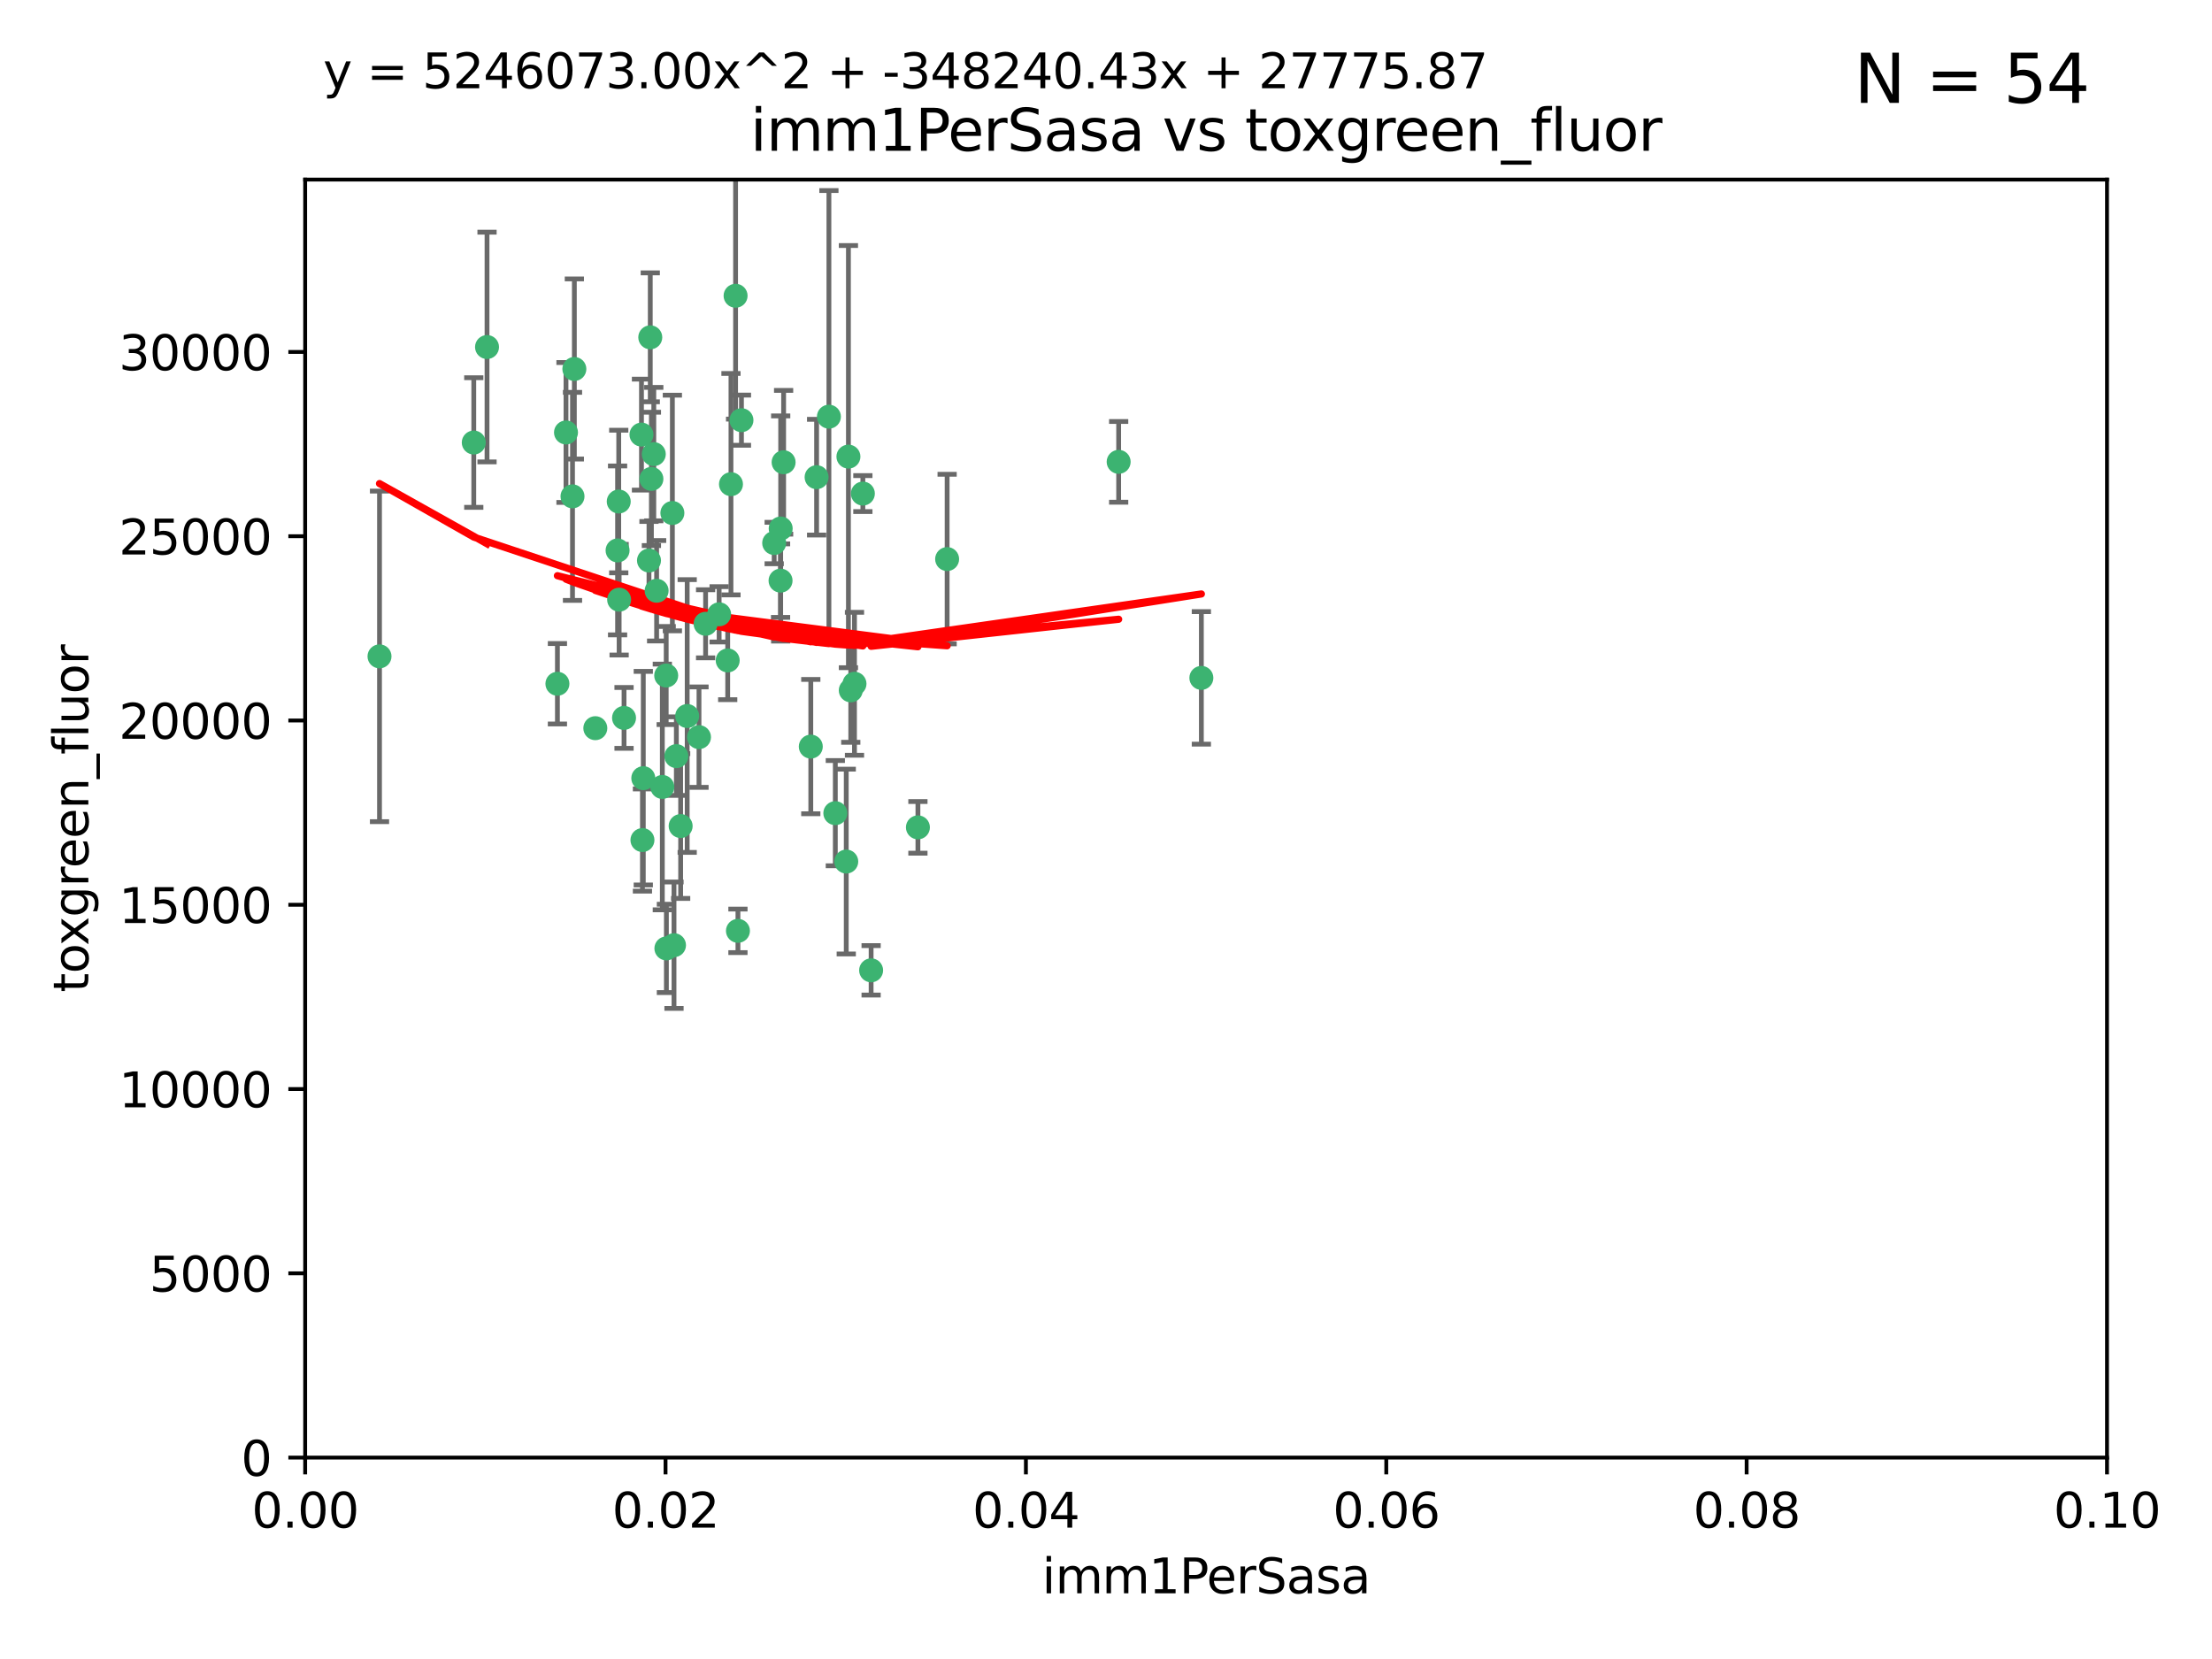 <?xml version="1.0" encoding="utf-8" standalone="no"?>
<!DOCTYPE svg PUBLIC "-//W3C//DTD SVG 1.1//EN"
  "http://www.w3.org/Graphics/SVG/1.1/DTD/svg11.dtd">
<svg xmlns:xlink="http://www.w3.org/1999/xlink" width="460.8pt" height="345.6pt" viewBox="0 0 460.8 345.6" xmlns="http://www.w3.org/2000/svg" version="1.1">
 <defs>
  <style type="text/css">*{stroke-linejoin: round; stroke-linecap: butt}</style>
 </defs>
 <g id="figure_1">
  <g id="patch_1">
   <path d="M 0 345.6 
L 460.8 345.6 
L 460.8 0 
L 0 0 
z
" style="fill: #ffffff"/>
  </g>
  <g id="axes_1">
   <g id="patch_2">
    <path d="M 63.571 303.64 
L 438.93 303.64 
L 438.93 37.411 
L 63.571 37.411 
z
" style="fill: #ffffff"/>
   </g>
   <g id="PathCollection_1">
    <defs>
     <path id="m2660de8ac9" d="M 0 1.118 
C 0.297 1.118 0.581 1 0.791 0.791 
C 1 0.581 1.118 0.297 1.118 0 
C 1.118 -0.297 1 -0.581 0.791 -0.791 
C 0.581 -1 0.297 -1.118 0 -1.118 
C -0.297 -1.118 -0.581 -1 -0.791 -0.791 
C -1 -0.581 -1.118 -0.297 -1.118 0 
C -1.118 0.297 -1 0.581 -0.791 0.791 
C -0.581 1 -0.297 1.118 0 1.118 
z
" style="stroke: #3cb371"/>
    </defs>
    <g clip-path="url(#p941d41affc)">
     <use xlink:href="#m2660de8ac9" x="101.457" y="72.294" style="fill: #3cb371; stroke: #3cb371"/>
     <use xlink:href="#m2660de8ac9" x="79.059" y="136.733" style="fill: #3cb371; stroke: #3cb371"/>
     <use xlink:href="#m2660de8ac9" x="98.695" y="92.187" style="fill: #3cb371; stroke: #3cb371"/>
     <use xlink:href="#m2660de8ac9" x="161.277" y="113.121" style="fill: #3cb371; stroke: #3cb371"/>
     <use xlink:href="#m2660de8ac9" x="135.699" y="99.763" style="fill: #3cb371; stroke: #3cb371"/>
     <use xlink:href="#m2660de8ac9" x="135.464" y="70.271" style="fill: #3cb371; stroke: #3cb371"/>
     <use xlink:href="#m2660de8ac9" x="168.903" y="155.531" style="fill: #3cb371; stroke: #3cb371"/>
     <use xlink:href="#m2660de8ac9" x="136.786" y="123.063" style="fill: #3cb371; stroke: #3cb371"/>
     <use xlink:href="#m2660de8ac9" x="124.016" y="151.693" style="fill: #3cb371; stroke: #3cb371"/>
     <use xlink:href="#m2660de8ac9" x="137.975" y="163.936" style="fill: #3cb371; stroke: #3cb371"/>
     <use xlink:href="#m2660de8ac9" x="128.894" y="104.476" style="fill: #3cb371; stroke: #3cb371"/>
     <use xlink:href="#m2660de8ac9" x="128.653" y="114.664" style="fill: #3cb371; stroke: #3cb371"/>
     <use xlink:href="#m2660de8ac9" x="177.231" y="143.815" style="fill: #3cb371; stroke: #3cb371"/>
     <use xlink:href="#m2660de8ac9" x="135.196" y="116.762" style="fill: #3cb371; stroke: #3cb371"/>
     <use xlink:href="#m2660de8ac9" x="119.649" y="76.865" style="fill: #3cb371; stroke: #3cb371"/>
     <use xlink:href="#m2660de8ac9" x="117.908" y="90.091" style="fill: #3cb371; stroke: #3cb371"/>
     <use xlink:href="#m2660de8ac9" x="153.236" y="61.614" style="fill: #3cb371; stroke: #3cb371"/>
     <use xlink:href="#m2660de8ac9" x="145.613" y="153.559" style="fill: #3cb371; stroke: #3cb371"/>
     <use xlink:href="#m2660de8ac9" x="179.751" y="102.821" style="fill: #3cb371; stroke: #3cb371"/>
     <use xlink:href="#m2660de8ac9" x="136.196" y="94.6" style="fill: #3cb371; stroke: #3cb371"/>
     <use xlink:href="#m2660de8ac9" x="143.155" y="149.16" style="fill: #3cb371; stroke: #3cb371"/>
     <use xlink:href="#m2660de8ac9" x="149.81" y="127.973" style="fill: #3cb371; stroke: #3cb371"/>
     <use xlink:href="#m2660de8ac9" x="140.407" y="196.901" style="fill: #3cb371; stroke: #3cb371"/>
     <use xlink:href="#m2660de8ac9" x="151.594" y="137.58" style="fill: #3cb371; stroke: #3cb371"/>
     <use xlink:href="#m2660de8ac9" x="178.006" y="142.442" style="fill: #3cb371; stroke: #3cb371"/>
     <use xlink:href="#m2660de8ac9" x="133.632" y="90.534" style="fill: #3cb371; stroke: #3cb371"/>
     <use xlink:href="#m2660de8ac9" x="170.113" y="99.407" style="fill: #3cb371; stroke: #3cb371"/>
     <use xlink:href="#m2660de8ac9" x="129.998" y="149.553" style="fill: #3cb371; stroke: #3cb371"/>
     <use xlink:href="#m2660de8ac9" x="128.977" y="124.926" style="fill: #3cb371; stroke: #3cb371"/>
     <use xlink:href="#m2660de8ac9" x="152.275" y="100.862" style="fill: #3cb371; stroke: #3cb371"/>
     <use xlink:href="#m2660de8ac9" x="140.068" y="106.867" style="fill: #3cb371; stroke: #3cb371"/>
     <use xlink:href="#m2660de8ac9" x="162.631" y="110.098" style="fill: #3cb371; stroke: #3cb371"/>
     <use xlink:href="#m2660de8ac9" x="116.121" y="142.44" style="fill: #3cb371; stroke: #3cb371"/>
     <use xlink:href="#m2660de8ac9" x="172.678" y="86.8" style="fill: #3cb371; stroke: #3cb371"/>
     <use xlink:href="#m2660de8ac9" x="163.241" y="96.298" style="fill: #3cb371; stroke: #3cb371"/>
     <use xlink:href="#m2660de8ac9" x="119.263" y="103.401" style="fill: #3cb371; stroke: #3cb371"/>
     <use xlink:href="#m2660de8ac9" x="176.743" y="95.121" style="fill: #3cb371; stroke: #3cb371"/>
     <use xlink:href="#m2660de8ac9" x="233.037" y="96.211" style="fill: #3cb371; stroke: #3cb371"/>
     <use xlink:href="#m2660de8ac9" x="181.47" y="202.138" style="fill: #3cb371; stroke: #3cb371"/>
     <use xlink:href="#m2660de8ac9" x="250.266" y="141.216" style="fill: #3cb371; stroke: #3cb371"/>
     <use xlink:href="#m2660de8ac9" x="176.29" y="179.478" style="fill: #3cb371; stroke: #3cb371"/>
     <use xlink:href="#m2660de8ac9" x="174.014" y="169.397" style="fill: #3cb371; stroke: #3cb371"/>
     <use xlink:href="#m2660de8ac9" x="154.458" y="87.531" style="fill: #3cb371; stroke: #3cb371"/>
     <use xlink:href="#m2660de8ac9" x="140.899" y="157.513" style="fill: #3cb371; stroke: #3cb371"/>
     <use xlink:href="#m2660de8ac9" x="153.727" y="193.912" style="fill: #3cb371; stroke: #3cb371"/>
     <use xlink:href="#m2660de8ac9" x="197.304" y="116.464" style="fill: #3cb371; stroke: #3cb371"/>
     <use xlink:href="#m2660de8ac9" x="133.833" y="174.998" style="fill: #3cb371; stroke: #3cb371"/>
     <use xlink:href="#m2660de8ac9" x="141.792" y="172.082" style="fill: #3cb371; stroke: #3cb371"/>
     <use xlink:href="#m2660de8ac9" x="191.219" y="172.356" style="fill: #3cb371; stroke: #3cb371"/>
     <use xlink:href="#m2660de8ac9" x="146.989" y="129.947" style="fill: #3cb371; stroke: #3cb371"/>
     <use xlink:href="#m2660de8ac9" x="134.01" y="162.105" style="fill: #3cb371; stroke: #3cb371"/>
     <use xlink:href="#m2660de8ac9" x="138.782" y="140.722" style="fill: #3cb371; stroke: #3cb371"/>
     <use xlink:href="#m2660de8ac9" x="138.822" y="197.571" style="fill: #3cb371; stroke: #3cb371"/>
     <use xlink:href="#m2660de8ac9" x="162.604" y="120.958" style="fill: #3cb371; stroke: #3cb371"/>
    </g>
   </g>
   <g id="matplotlib.axis_1">
    <g id="xtick_1">
     <g id="line2d_1">
      <defs>
       <path id="m801d6d7b4f" d="M 0 0 
L 0 3.5 
" style="stroke: #000000; stroke-width: 0.8"/>
      </defs>
      <g>
       <use xlink:href="#m801d6d7b4f" x="63.571" y="303.64" style="stroke: #000000; stroke-width: 0.8"/>
      </g>
     </g>
     <g id="text_1">
      <!-- 0.00 -->
      <g transform="translate(52.438 318.238)scale(0.1 -0.1)">
       <defs>
        <path id="DejaVuSans-30" d="M 2034 4250 
Q 1547 4250 1301 3770 
Q 1056 3291 1056 2328 
Q 1056 1369 1301 889 
Q 1547 409 2034 409 
Q 2525 409 2770 889 
Q 3016 1369 3016 2328 
Q 3016 3291 2770 3770 
Q 2525 4250 2034 4250 
z
M 2034 4750 
Q 2819 4750 3233 4129 
Q 3647 3509 3647 2328 
Q 3647 1150 3233 529 
Q 2819 -91 2034 -91 
Q 1250 -91 836 529 
Q 422 1150 422 2328 
Q 422 3509 836 4129 
Q 1250 4750 2034 4750 
z
" transform="scale(0.016)"/>
        <path id="DejaVuSans-2e" d="M 684 794 
L 1344 794 
L 1344 0 
L 684 0 
L 684 794 
z
" transform="scale(0.016)"/>
       </defs>
       <use xlink:href="#DejaVuSans-30"/>
       <use xlink:href="#DejaVuSans-2e" x="63.623"/>
       <use xlink:href="#DejaVuSans-30" x="95.41"/>
       <use xlink:href="#DejaVuSans-30" x="159.033"/>
      </g>
     </g>
    </g>
    <g id="xtick_2">
     <g id="line2d_2">
      <g>
       <use xlink:href="#m801d6d7b4f" x="138.643" y="303.64" style="stroke: #000000; stroke-width: 0.8"/>
      </g>
     </g>
     <g id="text_2">
      <!-- 0.02 -->
      <g transform="translate(127.51 318.238)scale(0.1 -0.1)">
       <defs>
        <path id="DejaVuSans-32" d="M 1228 531 
L 3431 531 
L 3431 0 
L 469 0 
L 469 531 
Q 828 903 1448 1529 
Q 2069 2156 2228 2338 
Q 2531 2678 2651 2914 
Q 2772 3150 2772 3378 
Q 2772 3750 2511 3984 
Q 2250 4219 1831 4219 
Q 1534 4219 1204 4116 
Q 875 4013 500 3803 
L 500 4441 
Q 881 4594 1212 4672 
Q 1544 4750 1819 4750 
Q 2544 4750 2975 4387 
Q 3406 4025 3406 3419 
Q 3406 3131 3298 2873 
Q 3191 2616 2906 2266 
Q 2828 2175 2409 1742 
Q 1991 1309 1228 531 
z
" transform="scale(0.016)"/>
       </defs>
       <use xlink:href="#DejaVuSans-30"/>
       <use xlink:href="#DejaVuSans-2e" x="63.623"/>
       <use xlink:href="#DejaVuSans-30" x="95.41"/>
       <use xlink:href="#DejaVuSans-32" x="159.033"/>
      </g>
     </g>
    </g>
    <g id="xtick_3">
     <g id="line2d_3">
      <g>
       <use xlink:href="#m801d6d7b4f" x="213.715" y="303.64" style="stroke: #000000; stroke-width: 0.8"/>
      </g>
     </g>
     <g id="text_3">
      <!-- 0.04 -->
      <g transform="translate(202.582 318.238)scale(0.1 -0.1)">
       <defs>
        <path id="DejaVuSans-34" d="M 2419 4116 
L 825 1625 
L 2419 1625 
L 2419 4116 
z
M 2253 4666 
L 3047 4666 
L 3047 1625 
L 3713 1625 
L 3713 1100 
L 3047 1100 
L 3047 0 
L 2419 0 
L 2419 1100 
L 313 1100 
L 313 1709 
L 2253 4666 
z
" transform="scale(0.016)"/>
       </defs>
       <use xlink:href="#DejaVuSans-30"/>
       <use xlink:href="#DejaVuSans-2e" x="63.623"/>
       <use xlink:href="#DejaVuSans-30" x="95.41"/>
       <use xlink:href="#DejaVuSans-34" x="159.033"/>
      </g>
     </g>
    </g>
    <g id="xtick_4">
     <g id="line2d_4">
      <g>
       <use xlink:href="#m801d6d7b4f" x="288.786" y="303.64" style="stroke: #000000; stroke-width: 0.8"/>
      </g>
     </g>
     <g id="text_4">
      <!-- 0.06 -->
      <g transform="translate(277.654 318.238)scale(0.1 -0.1)">
       <defs>
        <path id="DejaVuSans-36" d="M 2113 2584 
Q 1688 2584 1439 2293 
Q 1191 2003 1191 1497 
Q 1191 994 1439 701 
Q 1688 409 2113 409 
Q 2538 409 2786 701 
Q 3034 994 3034 1497 
Q 3034 2003 2786 2293 
Q 2538 2584 2113 2584 
z
M 3366 4563 
L 3366 3988 
Q 3128 4100 2886 4159 
Q 2644 4219 2406 4219 
Q 1781 4219 1451 3797 
Q 1122 3375 1075 2522 
Q 1259 2794 1537 2939 
Q 1816 3084 2150 3084 
Q 2853 3084 3261 2657 
Q 3669 2231 3669 1497 
Q 3669 778 3244 343 
Q 2819 -91 2113 -91 
Q 1303 -91 875 529 
Q 447 1150 447 2328 
Q 447 3434 972 4092 
Q 1497 4750 2381 4750 
Q 2619 4750 2861 4703 
Q 3103 4656 3366 4563 
z
" transform="scale(0.016)"/>
       </defs>
       <use xlink:href="#DejaVuSans-30"/>
       <use xlink:href="#DejaVuSans-2e" x="63.623"/>
       <use xlink:href="#DejaVuSans-30" x="95.41"/>
       <use xlink:href="#DejaVuSans-36" x="159.033"/>
      </g>
     </g>
    </g>
    <g id="xtick_5">
     <g id="line2d_5">
      <g>
       <use xlink:href="#m801d6d7b4f" x="363.858" y="303.64" style="stroke: #000000; stroke-width: 0.8"/>
      </g>
     </g>
     <g id="text_5">
      <!-- 0.08 -->
      <g transform="translate(352.725 318.238)scale(0.1 -0.1)">
       <defs>
        <path id="DejaVuSans-38" d="M 2034 2216 
Q 1584 2216 1326 1975 
Q 1069 1734 1069 1313 
Q 1069 891 1326 650 
Q 1584 409 2034 409 
Q 2484 409 2743 651 
Q 3003 894 3003 1313 
Q 3003 1734 2745 1975 
Q 2488 2216 2034 2216 
z
M 1403 2484 
Q 997 2584 770 2862 
Q 544 3141 544 3541 
Q 544 4100 942 4425 
Q 1341 4750 2034 4750 
Q 2731 4750 3128 4425 
Q 3525 4100 3525 3541 
Q 3525 3141 3298 2862 
Q 3072 2584 2669 2484 
Q 3125 2378 3379 2068 
Q 3634 1759 3634 1313 
Q 3634 634 3220 271 
Q 2806 -91 2034 -91 
Q 1263 -91 848 271 
Q 434 634 434 1313 
Q 434 1759 690 2068 
Q 947 2378 1403 2484 
z
M 1172 3481 
Q 1172 3119 1398 2916 
Q 1625 2713 2034 2713 
Q 2441 2713 2670 2916 
Q 2900 3119 2900 3481 
Q 2900 3844 2670 4047 
Q 2441 4250 2034 4250 
Q 1625 4250 1398 4047 
Q 1172 3844 1172 3481 
z
" transform="scale(0.016)"/>
       </defs>
       <use xlink:href="#DejaVuSans-30"/>
       <use xlink:href="#DejaVuSans-2e" x="63.623"/>
       <use xlink:href="#DejaVuSans-30" x="95.41"/>
       <use xlink:href="#DejaVuSans-38" x="159.033"/>
      </g>
     </g>
    </g>
    <g id="xtick_6">
     <g id="line2d_6">
      <g>
       <use xlink:href="#m801d6d7b4f" x="438.93" y="303.64" style="stroke: #000000; stroke-width: 0.8"/>
      </g>
     </g>
     <g id="text_6">
      <!-- 0.10 -->
      <g transform="translate(427.797 318.238)scale(0.1 -0.1)">
       <defs>
        <path id="DejaVuSans-31" d="M 794 531 
L 1825 531 
L 1825 4091 
L 703 3866 
L 703 4441 
L 1819 4666 
L 2450 4666 
L 2450 531 
L 3481 531 
L 3481 0 
L 794 0 
L 794 531 
z
" transform="scale(0.016)"/>
       </defs>
       <use xlink:href="#DejaVuSans-30"/>
       <use xlink:href="#DejaVuSans-2e" x="63.623"/>
       <use xlink:href="#DejaVuSans-31" x="95.41"/>
       <use xlink:href="#DejaVuSans-30" x="159.033"/>
      </g>
     </g>
    </g>
    <g id="text_7">
     <!-- imm1PerSasa -->
     <g transform="translate(217.067 331.917)scale(0.1 -0.1)">
      <defs>
       <path id="DejaVuSans-69" d="M 603 3500 
L 1178 3500 
L 1178 0 
L 603 0 
L 603 3500 
z
M 603 4863 
L 1178 4863 
L 1178 4134 
L 603 4134 
L 603 4863 
z
" transform="scale(0.016)"/>
       <path id="DejaVuSans-6d" d="M 3328 2828 
Q 3544 3216 3844 3400 
Q 4144 3584 4550 3584 
Q 5097 3584 5394 3201 
Q 5691 2819 5691 2113 
L 5691 0 
L 5113 0 
L 5113 2094 
Q 5113 2597 4934 2840 
Q 4756 3084 4391 3084 
Q 3944 3084 3684 2787 
Q 3425 2491 3425 1978 
L 3425 0 
L 2847 0 
L 2847 2094 
Q 2847 2600 2669 2842 
Q 2491 3084 2119 3084 
Q 1678 3084 1418 2786 
Q 1159 2488 1159 1978 
L 1159 0 
L 581 0 
L 581 3500 
L 1159 3500 
L 1159 2956 
Q 1356 3278 1631 3431 
Q 1906 3584 2284 3584 
Q 2666 3584 2933 3390 
Q 3200 3197 3328 2828 
z
" transform="scale(0.016)"/>
       <path id="DejaVuSans-50" d="M 1259 4147 
L 1259 2394 
L 2053 2394 
Q 2494 2394 2734 2622 
Q 2975 2850 2975 3272 
Q 2975 3691 2734 3919 
Q 2494 4147 2053 4147 
L 1259 4147 
z
M 628 4666 
L 2053 4666 
Q 2838 4666 3239 4311 
Q 3641 3956 3641 3272 
Q 3641 2581 3239 2228 
Q 2838 1875 2053 1875 
L 1259 1875 
L 1259 0 
L 628 0 
L 628 4666 
z
" transform="scale(0.016)"/>
       <path id="DejaVuSans-65" d="M 3597 1894 
L 3597 1613 
L 953 1613 
Q 991 1019 1311 708 
Q 1631 397 2203 397 
Q 2534 397 2845 478 
Q 3156 559 3463 722 
L 3463 178 
Q 3153 47 2828 -22 
Q 2503 -91 2169 -91 
Q 1331 -91 842 396 
Q 353 884 353 1716 
Q 353 2575 817 3079 
Q 1281 3584 2069 3584 
Q 2775 3584 3186 3129 
Q 3597 2675 3597 1894 
z
M 3022 2063 
Q 3016 2534 2758 2815 
Q 2500 3097 2075 3097 
Q 1594 3097 1305 2825 
Q 1016 2553 972 2059 
L 3022 2063 
z
" transform="scale(0.016)"/>
       <path id="DejaVuSans-72" d="M 2631 2963 
Q 2534 3019 2420 3045 
Q 2306 3072 2169 3072 
Q 1681 3072 1420 2755 
Q 1159 2438 1159 1844 
L 1159 0 
L 581 0 
L 581 3500 
L 1159 3500 
L 1159 2956 
Q 1341 3275 1631 3429 
Q 1922 3584 2338 3584 
Q 2397 3584 2469 3576 
Q 2541 3569 2628 3553 
L 2631 2963 
z
" transform="scale(0.016)"/>
       <path id="DejaVuSans-53" d="M 3425 4513 
L 3425 3897 
Q 3066 4069 2747 4153 
Q 2428 4238 2131 4238 
Q 1616 4238 1336 4038 
Q 1056 3838 1056 3469 
Q 1056 3159 1242 3001 
Q 1428 2844 1947 2747 
L 2328 2669 
Q 3034 2534 3370 2195 
Q 3706 1856 3706 1288 
Q 3706 609 3251 259 
Q 2797 -91 1919 -91 
Q 1588 -91 1214 -16 
Q 841 59 441 206 
L 441 856 
Q 825 641 1194 531 
Q 1563 422 1919 422 
Q 2459 422 2753 634 
Q 3047 847 3047 1241 
Q 3047 1584 2836 1778 
Q 2625 1972 2144 2069 
L 1759 2144 
Q 1053 2284 737 2584 
Q 422 2884 422 3419 
Q 422 4038 858 4394 
Q 1294 4750 2059 4750 
Q 2388 4750 2728 4690 
Q 3069 4631 3425 4513 
z
" transform="scale(0.016)"/>
       <path id="DejaVuSans-61" d="M 2194 1759 
Q 1497 1759 1228 1600 
Q 959 1441 959 1056 
Q 959 750 1161 570 
Q 1363 391 1709 391 
Q 2188 391 2477 730 
Q 2766 1069 2766 1631 
L 2766 1759 
L 2194 1759 
z
M 3341 1997 
L 3341 0 
L 2766 0 
L 2766 531 
Q 2569 213 2275 61 
Q 1981 -91 1556 -91 
Q 1019 -91 701 211 
Q 384 513 384 1019 
Q 384 1609 779 1909 
Q 1175 2209 1959 2209 
L 2766 2209 
L 2766 2266 
Q 2766 2663 2505 2880 
Q 2244 3097 1772 3097 
Q 1472 3097 1187 3025 
Q 903 2953 641 2809 
L 641 3341 
Q 956 3463 1253 3523 
Q 1550 3584 1831 3584 
Q 2591 3584 2966 3190 
Q 3341 2797 3341 1997 
z
" transform="scale(0.016)"/>
       <path id="DejaVuSans-73" d="M 2834 3397 
L 2834 2853 
Q 2591 2978 2328 3040 
Q 2066 3103 1784 3103 
Q 1356 3103 1142 2972 
Q 928 2841 928 2578 
Q 928 2378 1081 2264 
Q 1234 2150 1697 2047 
L 1894 2003 
Q 2506 1872 2764 1633 
Q 3022 1394 3022 966 
Q 3022 478 2636 193 
Q 2250 -91 1575 -91 
Q 1294 -91 989 -36 
Q 684 19 347 128 
L 347 722 
Q 666 556 975 473 
Q 1284 391 1588 391 
Q 1994 391 2212 530 
Q 2431 669 2431 922 
Q 2431 1156 2273 1281 
Q 2116 1406 1581 1522 
L 1381 1569 
Q 847 1681 609 1914 
Q 372 2147 372 2553 
Q 372 3047 722 3315 
Q 1072 3584 1716 3584 
Q 2034 3584 2315 3537 
Q 2597 3491 2834 3397 
z
" transform="scale(0.016)"/>
      </defs>
      <use xlink:href="#DejaVuSans-69"/>
      <use xlink:href="#DejaVuSans-6d" x="27.783"/>
      <use xlink:href="#DejaVuSans-6d" x="125.195"/>
      <use xlink:href="#DejaVuSans-31" x="222.607"/>
      <use xlink:href="#DejaVuSans-50" x="286.23"/>
      <use xlink:href="#DejaVuSans-65" x="342.908"/>
      <use xlink:href="#DejaVuSans-72" x="404.432"/>
      <use xlink:href="#DejaVuSans-53" x="445.545"/>
      <use xlink:href="#DejaVuSans-61" x="509.021"/>
      <use xlink:href="#DejaVuSans-73" x="570.301"/>
      <use xlink:href="#DejaVuSans-61" x="622.4"/>
     </g>
    </g>
   </g>
   <g id="matplotlib.axis_2">
    <g id="ytick_1">
     <g id="line2d_7">
      <defs>
       <path id="me6d7f955bd" d="M 0 0 
L -3.5 0 
" style="stroke: #000000; stroke-width: 0.8"/>
      </defs>
      <g>
       <use xlink:href="#me6d7f955bd" x="63.571" y="303.64" style="stroke: #000000; stroke-width: 0.8"/>
      </g>
     </g>
     <g id="text_8">
      <!-- 0 -->
      <g transform="translate(50.209 307.439)scale(0.1 -0.1)">
       <use xlink:href="#DejaVuSans-30"/>
      </g>
     </g>
    </g>
    <g id="ytick_2">
     <g id="line2d_8">
      <g>
       <use xlink:href="#me6d7f955bd" x="63.571" y="265.253" style="stroke: #000000; stroke-width: 0.8"/>
      </g>
     </g>
     <g id="text_9">
      <!-- 5000 -->
      <g transform="translate(31.121 269.052)scale(0.1 -0.1)">
       <defs>
        <path id="DejaVuSans-35" d="M 691 4666 
L 3169 4666 
L 3169 4134 
L 1269 4134 
L 1269 2991 
Q 1406 3038 1543 3061 
Q 1681 3084 1819 3084 
Q 2600 3084 3056 2656 
Q 3513 2228 3513 1497 
Q 3513 744 3044 326 
Q 2575 -91 1722 -91 
Q 1428 -91 1123 -41 
Q 819 9 494 109 
L 494 744 
Q 775 591 1075 516 
Q 1375 441 1709 441 
Q 2250 441 2565 725 
Q 2881 1009 2881 1497 
Q 2881 1984 2565 2268 
Q 2250 2553 1709 2553 
Q 1456 2553 1204 2497 
Q 953 2441 691 2322 
L 691 4666 
z
" transform="scale(0.016)"/>
       </defs>
       <use xlink:href="#DejaVuSans-35"/>
       <use xlink:href="#DejaVuSans-30" x="63.623"/>
       <use xlink:href="#DejaVuSans-30" x="127.246"/>
       <use xlink:href="#DejaVuSans-30" x="190.869"/>
      </g>
     </g>
    </g>
    <g id="ytick_3">
     <g id="line2d_9">
      <g>
       <use xlink:href="#me6d7f955bd" x="63.571" y="226.866" style="stroke: #000000; stroke-width: 0.8"/>
      </g>
     </g>
     <g id="text_10">
      <!-- 10000 -->
      <g transform="translate(24.759 230.665)scale(0.1 -0.1)">
       <use xlink:href="#DejaVuSans-31"/>
       <use xlink:href="#DejaVuSans-30" x="63.623"/>
       <use xlink:href="#DejaVuSans-30" x="127.246"/>
       <use xlink:href="#DejaVuSans-30" x="190.869"/>
       <use xlink:href="#DejaVuSans-30" x="254.492"/>
      </g>
     </g>
    </g>
    <g id="ytick_4">
     <g id="line2d_10">
      <g>
       <use xlink:href="#me6d7f955bd" x="63.571" y="188.479" style="stroke: #000000; stroke-width: 0.8"/>
      </g>
     </g>
     <g id="text_11">
      <!-- 15000 -->
      <g transform="translate(24.759 192.278)scale(0.1 -0.1)">
       <use xlink:href="#DejaVuSans-31"/>
       <use xlink:href="#DejaVuSans-35" x="63.623"/>
       <use xlink:href="#DejaVuSans-30" x="127.246"/>
       <use xlink:href="#DejaVuSans-30" x="190.869"/>
       <use xlink:href="#DejaVuSans-30" x="254.492"/>
      </g>
     </g>
    </g>
    <g id="ytick_5">
     <g id="line2d_11">
      <g>
       <use xlink:href="#me6d7f955bd" x="63.571" y="150.092" style="stroke: #000000; stroke-width: 0.8"/>
      </g>
     </g>
     <g id="text_12">
      <!-- 20000 -->
      <g transform="translate(24.759 153.891)scale(0.1 -0.1)">
       <use xlink:href="#DejaVuSans-32"/>
       <use xlink:href="#DejaVuSans-30" x="63.623"/>
       <use xlink:href="#DejaVuSans-30" x="127.246"/>
       <use xlink:href="#DejaVuSans-30" x="190.869"/>
       <use xlink:href="#DejaVuSans-30" x="254.492"/>
      </g>
     </g>
    </g>
    <g id="ytick_6">
     <g id="line2d_12">
      <g>
       <use xlink:href="#me6d7f955bd" x="63.571" y="111.705" style="stroke: #000000; stroke-width: 0.8"/>
      </g>
     </g>
     <g id="text_13">
      <!-- 25000 -->
      <g transform="translate(24.759 115.504)scale(0.1 -0.1)">
       <use xlink:href="#DejaVuSans-32"/>
       <use xlink:href="#DejaVuSans-35" x="63.623"/>
       <use xlink:href="#DejaVuSans-30" x="127.246"/>
       <use xlink:href="#DejaVuSans-30" x="190.869"/>
       <use xlink:href="#DejaVuSans-30" x="254.492"/>
      </g>
     </g>
    </g>
    <g id="ytick_7">
     <g id="line2d_13">
      <g>
       <use xlink:href="#me6d7f955bd" x="63.571" y="73.317" style="stroke: #000000; stroke-width: 0.8"/>
      </g>
     </g>
     <g id="text_14">
      <!-- 30000 -->
      <g transform="translate(24.759 77.117)scale(0.1 -0.1)">
       <defs>
        <path id="DejaVuSans-33" d="M 2597 2516 
Q 3050 2419 3304 2112 
Q 3559 1806 3559 1356 
Q 3559 666 3084 287 
Q 2609 -91 1734 -91 
Q 1441 -91 1130 -33 
Q 819 25 488 141 
L 488 750 
Q 750 597 1062 519 
Q 1375 441 1716 441 
Q 2309 441 2620 675 
Q 2931 909 2931 1356 
Q 2931 1769 2642 2001 
Q 2353 2234 1838 2234 
L 1294 2234 
L 1294 2753 
L 1863 2753 
Q 2328 2753 2575 2939 
Q 2822 3125 2822 3475 
Q 2822 3834 2567 4026 
Q 2313 4219 1838 4219 
Q 1578 4219 1281 4162 
Q 984 4106 628 3988 
L 628 4550 
Q 988 4650 1302 4700 
Q 1616 4750 1894 4750 
Q 2613 4750 3031 4423 
Q 3450 4097 3450 3541 
Q 3450 3153 3228 2886 
Q 3006 2619 2597 2516 
z
" transform="scale(0.016)"/>
       </defs>
       <use xlink:href="#DejaVuSans-33"/>
       <use xlink:href="#DejaVuSans-30" x="63.623"/>
       <use xlink:href="#DejaVuSans-30" x="127.246"/>
       <use xlink:href="#DejaVuSans-30" x="190.869"/>
       <use xlink:href="#DejaVuSans-30" x="254.492"/>
      </g>
     </g>
    </g>
    <g id="text_15">
     <!-- toxgreen_fluor -->
     <g transform="translate(18.401 206.72)rotate(-90)scale(0.1 -0.1)">
      <defs>
       <path id="DejaVuSans-74" d="M 1172 4494 
L 1172 3500 
L 2356 3500 
L 2356 3053 
L 1172 3053 
L 1172 1153 
Q 1172 725 1289 603 
Q 1406 481 1766 481 
L 2356 481 
L 2356 0 
L 1766 0 
Q 1100 0 847 248 
Q 594 497 594 1153 
L 594 3053 
L 172 3053 
L 172 3500 
L 594 3500 
L 594 4494 
L 1172 4494 
z
" transform="scale(0.016)"/>
       <path id="DejaVuSans-6f" d="M 1959 3097 
Q 1497 3097 1228 2736 
Q 959 2375 959 1747 
Q 959 1119 1226 758 
Q 1494 397 1959 397 
Q 2419 397 2687 759 
Q 2956 1122 2956 1747 
Q 2956 2369 2687 2733 
Q 2419 3097 1959 3097 
z
M 1959 3584 
Q 2709 3584 3137 3096 
Q 3566 2609 3566 1747 
Q 3566 888 3137 398 
Q 2709 -91 1959 -91 
Q 1206 -91 779 398 
Q 353 888 353 1747 
Q 353 2609 779 3096 
Q 1206 3584 1959 3584 
z
" transform="scale(0.016)"/>
       <path id="DejaVuSans-78" d="M 3513 3500 
L 2247 1797 
L 3578 0 
L 2900 0 
L 1881 1375 
L 863 0 
L 184 0 
L 1544 1831 
L 300 3500 
L 978 3500 
L 1906 2253 
L 2834 3500 
L 3513 3500 
z
" transform="scale(0.016)"/>
       <path id="DejaVuSans-67" d="M 2906 1791 
Q 2906 2416 2648 2759 
Q 2391 3103 1925 3103 
Q 1463 3103 1205 2759 
Q 947 2416 947 1791 
Q 947 1169 1205 825 
Q 1463 481 1925 481 
Q 2391 481 2648 825 
Q 2906 1169 2906 1791 
z
M 3481 434 
Q 3481 -459 3084 -895 
Q 2688 -1331 1869 -1331 
Q 1566 -1331 1297 -1286 
Q 1028 -1241 775 -1147 
L 775 -588 
Q 1028 -725 1275 -790 
Q 1522 -856 1778 -856 
Q 2344 -856 2625 -561 
Q 2906 -266 2906 331 
L 2906 616 
Q 2728 306 2450 153 
Q 2172 0 1784 0 
Q 1141 0 747 490 
Q 353 981 353 1791 
Q 353 2603 747 3093 
Q 1141 3584 1784 3584 
Q 2172 3584 2450 3431 
Q 2728 3278 2906 2969 
L 2906 3500 
L 3481 3500 
L 3481 434 
z
" transform="scale(0.016)"/>
       <path id="DejaVuSans-6e" d="M 3513 2113 
L 3513 0 
L 2938 0 
L 2938 2094 
Q 2938 2591 2744 2837 
Q 2550 3084 2163 3084 
Q 1697 3084 1428 2787 
Q 1159 2491 1159 1978 
L 1159 0 
L 581 0 
L 581 3500 
L 1159 3500 
L 1159 2956 
Q 1366 3272 1645 3428 
Q 1925 3584 2291 3584 
Q 2894 3584 3203 3211 
Q 3513 2838 3513 2113 
z
" transform="scale(0.016)"/>
       <path id="DejaVuSans-5f" d="M 3263 -1063 
L 3263 -1509 
L -63 -1509 
L -63 -1063 
L 3263 -1063 
z
" transform="scale(0.016)"/>
       <path id="DejaVuSans-66" d="M 2375 4863 
L 2375 4384 
L 1825 4384 
Q 1516 4384 1395 4259 
Q 1275 4134 1275 3809 
L 1275 3500 
L 2222 3500 
L 2222 3053 
L 1275 3053 
L 1275 0 
L 697 0 
L 697 3053 
L 147 3053 
L 147 3500 
L 697 3500 
L 697 3744 
Q 697 4328 969 4595 
Q 1241 4863 1831 4863 
L 2375 4863 
z
" transform="scale(0.016)"/>
       <path id="DejaVuSans-6c" d="M 603 4863 
L 1178 4863 
L 1178 0 
L 603 0 
L 603 4863 
z
" transform="scale(0.016)"/>
       <path id="DejaVuSans-75" d="M 544 1381 
L 544 3500 
L 1119 3500 
L 1119 1403 
Q 1119 906 1312 657 
Q 1506 409 1894 409 
Q 2359 409 2629 706 
Q 2900 1003 2900 1516 
L 2900 3500 
L 3475 3500 
L 3475 0 
L 2900 0 
L 2900 538 
Q 2691 219 2414 64 
Q 2138 -91 1772 -91 
Q 1169 -91 856 284 
Q 544 659 544 1381 
z
M 1991 3584 
L 1991 3584 
z
" transform="scale(0.016)"/>
      </defs>
      <use xlink:href="#DejaVuSans-74"/>
      <use xlink:href="#DejaVuSans-6f" x="39.209"/>
      <use xlink:href="#DejaVuSans-78" x="97.266"/>
      <use xlink:href="#DejaVuSans-67" x="156.445"/>
      <use xlink:href="#DejaVuSans-72" x="219.922"/>
      <use xlink:href="#DejaVuSans-65" x="258.785"/>
      <use xlink:href="#DejaVuSans-65" x="320.309"/>
      <use xlink:href="#DejaVuSans-6e" x="381.832"/>
      <use xlink:href="#DejaVuSans-5f" x="445.211"/>
      <use xlink:href="#DejaVuSans-66" x="495.211"/>
      <use xlink:href="#DejaVuSans-6c" x="530.416"/>
      <use xlink:href="#DejaVuSans-75" x="558.199"/>
      <use xlink:href="#DejaVuSans-6f" x="621.578"/>
      <use xlink:href="#DejaVuSans-72" x="682.76"/>
     </g>
    </g>
   </g>
   <g id="LineCollection_1">
    <path d="M 101.457 96.224 
L 101.457 48.364 
" clip-path="url(#p941d41affc)" style="fill: none; stroke: #696969"/>
    <path d="M 79.059 171.165 
L 79.059 102.302 
" clip-path="url(#p941d41affc)" style="fill: none; stroke: #696969"/>
    <path d="M 98.695 105.69 
L 98.695 78.685 
" clip-path="url(#p941d41affc)" style="fill: none; stroke: #696969"/>
    <path d="M 161.277 117.435 
L 161.277 108.807 
" clip-path="url(#p941d41affc)" style="fill: none; stroke: #696969"/>
    <path d="M 135.699 113.651 
L 135.699 85.875 
" clip-path="url(#p941d41affc)" style="fill: none; stroke: #696969"/>
    <path d="M 135.464 83.696 
L 135.464 56.846 
" clip-path="url(#p941d41affc)" style="fill: none; stroke: #696969"/>
    <path d="M 168.903 169.522 
L 168.903 141.54 
" clip-path="url(#p941d41affc)" style="fill: none; stroke: #696969"/>
    <path d="M 136.786 133.529 
L 136.786 112.598 
" clip-path="url(#p941d41affc)" style="fill: none; stroke: #696969"/>
    <path d="M 124.016 152.217 
L 124.016 151.168 
" clip-path="url(#p941d41affc)" style="fill: none; stroke: #696969"/>
    <path d="M 137.975 189.529 
L 137.975 138.343 
" clip-path="url(#p941d41affc)" style="fill: none; stroke: #696969"/>
    <path d="M 128.894 119.328 
L 128.894 89.623 
" clip-path="url(#p941d41affc)" style="fill: none; stroke: #696969"/>
    <path d="M 128.653 132.255 
L 128.653 97.072 
" clip-path="url(#p941d41affc)" style="fill: none; stroke: #696969"/>
    <path d="M 177.231 154.632 
L 177.231 132.999 
" clip-path="url(#p941d41affc)" style="fill: none; stroke: #696969"/>
    <path d="M 135.196 124.89 
L 135.196 108.635 
" clip-path="url(#p941d41affc)" style="fill: none; stroke: #696969"/>
    <path d="M 119.649 95.625 
L 119.649 58.105 
" clip-path="url(#p941d41affc)" style="fill: none; stroke: #696969"/>
    <path d="M 117.908 104.662 
L 117.908 75.52 
" clip-path="url(#p941d41affc)" style="fill: none; stroke: #696969"/>
    <path d="M 153.236 87.306 
L 153.236 35.922 
" clip-path="url(#p941d41affc)" style="fill: none; stroke: #696969"/>
    <path d="M 145.613 164.019 
L 145.613 143.098 
" clip-path="url(#p941d41affc)" style="fill: none; stroke: #696969"/>
    <path d="M 179.751 106.565 
L 179.751 99.077 
" clip-path="url(#p941d41affc)" style="fill: none; stroke: #696969"/>
    <path d="M 136.196 108.495 
L 136.196 80.704 
" clip-path="url(#p941d41affc)" style="fill: none; stroke: #696969"/>
    <path d="M 143.155 177.569 
L 143.155 120.752 
" clip-path="url(#p941d41affc)" style="fill: none; stroke: #696969"/>
    <path d="M 149.81 133.734 
L 149.81 122.212 
" clip-path="url(#p941d41affc)" style="fill: none; stroke: #696969"/>
    <path d="M 140.407 210.068 
L 140.407 183.734 
" clip-path="url(#p941d41affc)" style="fill: none; stroke: #696969"/>
    <path d="M 151.594 145.75 
L 151.594 129.411 
" clip-path="url(#p941d41affc)" style="fill: none; stroke: #696969"/>
    <path d="M 178.006 157.326 
L 178.006 127.559 
" clip-path="url(#p941d41affc)" style="fill: none; stroke: #696969"/>
    <path d="M 133.632 102.091 
L 133.632 78.978 
" clip-path="url(#p941d41affc)" style="fill: none; stroke: #696969"/>
    <path d="M 170.113 111.46 
L 170.113 87.355 
" clip-path="url(#p941d41affc)" style="fill: none; stroke: #696969"/>
    <path d="M 129.998 155.89 
L 129.998 143.216 
" clip-path="url(#p941d41affc)" style="fill: none; stroke: #696969"/>
    <path d="M 128.977 136.454 
L 128.977 113.398 
" clip-path="url(#p941d41affc)" style="fill: none; stroke: #696969"/>
    <path d="M 152.275 123.923 
L 152.275 77.801 
" clip-path="url(#p941d41affc)" style="fill: none; stroke: #696969"/>
    <path d="M 140.068 131.412 
L 140.068 82.321 
" clip-path="url(#p941d41affc)" style="fill: none; stroke: #696969"/>
    <path d="M 162.631 133.552 
L 162.631 86.644 
" clip-path="url(#p941d41affc)" style="fill: none; stroke: #696969"/>
    <path d="M 116.121 150.817 
L 116.121 134.064 
" clip-path="url(#p941d41affc)" style="fill: none; stroke: #696969"/>
    <path d="M 172.678 133.906 
L 172.678 39.694 
" clip-path="url(#p941d41affc)" style="fill: none; stroke: #696969"/>
    <path d="M 163.241 111.272 
L 163.241 81.324 
" clip-path="url(#p941d41affc)" style="fill: none; stroke: #696969"/>
    <path d="M 119.263 125.071 
L 119.263 81.732 
" clip-path="url(#p941d41affc)" style="fill: none; stroke: #696969"/>
    <path d="M 176.743 139.091 
L 176.743 51.151 
" clip-path="url(#p941d41affc)" style="fill: none; stroke: #696969"/>
    <path d="M 233.037 104.619 
L 233.037 87.804 
" clip-path="url(#p941d41affc)" style="fill: none; stroke: #696969"/>
    <path d="M 181.47 207.288 
L 181.47 196.989 
" clip-path="url(#p941d41affc)" style="fill: none; stroke: #696969"/>
    <path d="M 250.266 155.019 
L 250.266 127.413 
" clip-path="url(#p941d41affc)" style="fill: none; stroke: #696969"/>
    <path d="M 176.29 198.728 
L 176.29 160.228 
" clip-path="url(#p941d41affc)" style="fill: none; stroke: #696969"/>
    <path d="M 174.014 180.358 
L 174.014 158.436 
" clip-path="url(#p941d41affc)" style="fill: none; stroke: #696969"/>
    <path d="M 154.458 92.76 
L 154.458 82.303 
" clip-path="url(#p941d41affc)" style="fill: none; stroke: #696969"/>
    <path d="M 140.899 165.694 
L 140.899 149.332 
" clip-path="url(#p941d41affc)" style="fill: none; stroke: #696969"/>
    <path d="M 153.727 198.445 
L 153.727 189.38 
" clip-path="url(#p941d41affc)" style="fill: none; stroke: #696969"/>
    <path d="M 197.304 134.122 
L 197.304 98.805 
" clip-path="url(#p941d41affc)" style="fill: none; stroke: #696969"/>
    <path d="M 133.833 185.644 
L 133.833 164.352 
" clip-path="url(#p941d41affc)" style="fill: none; stroke: #696969"/>
    <path d="M 141.792 187.16 
L 141.792 157.004 
" clip-path="url(#p941d41affc)" style="fill: none; stroke: #696969"/>
    <path d="M 191.219 177.734 
L 191.219 166.978 
" clip-path="url(#p941d41affc)" style="fill: none; stroke: #696969"/>
    <path d="M 146.989 137.038 
L 146.989 122.856 
" clip-path="url(#p941d41affc)" style="fill: none; stroke: #696969"/>
    <path d="M 134.01 184.351 
L 134.01 139.86 
" clip-path="url(#p941d41affc)" style="fill: none; stroke: #696969"/>
    <path d="M 138.782 150.938 
L 138.782 130.506 
" clip-path="url(#p941d41affc)" style="fill: none; stroke: #696969"/>
    <path d="M 138.822 206.772 
L 138.822 188.371 
" clip-path="url(#p941d41affc)" style="fill: none; stroke: #696969"/>
    <path d="M 162.604 128.612 
L 162.604 113.304 
" clip-path="url(#p941d41affc)" style="fill: none; stroke: #696969"/>
   </g>
   <g id="line2d_14">
    <defs>
     <path id="mdedf3ce4c5" d="M 2 0 
L -2 -0 
" style="stroke: #696969"/>
    </defs>
    <g clip-path="url(#p941d41affc)">
     <use xlink:href="#mdedf3ce4c5" x="101.457" y="96.224" style="fill: #696969; stroke: #696969"/>
     <use xlink:href="#mdedf3ce4c5" x="79.059" y="171.165" style="fill: #696969; stroke: #696969"/>
     <use xlink:href="#mdedf3ce4c5" x="98.695" y="105.69" style="fill: #696969; stroke: #696969"/>
     <use xlink:href="#mdedf3ce4c5" x="161.277" y="117.435" style="fill: #696969; stroke: #696969"/>
     <use xlink:href="#mdedf3ce4c5" x="135.699" y="113.651" style="fill: #696969; stroke: #696969"/>
     <use xlink:href="#mdedf3ce4c5" x="135.464" y="83.696" style="fill: #696969; stroke: #696969"/>
     <use xlink:href="#mdedf3ce4c5" x="168.903" y="169.522" style="fill: #696969; stroke: #696969"/>
     <use xlink:href="#mdedf3ce4c5" x="136.786" y="133.529" style="fill: #696969; stroke: #696969"/>
     <use xlink:href="#mdedf3ce4c5" x="124.016" y="152.217" style="fill: #696969; stroke: #696969"/>
     <use xlink:href="#mdedf3ce4c5" x="137.975" y="189.529" style="fill: #696969; stroke: #696969"/>
     <use xlink:href="#mdedf3ce4c5" x="128.894" y="119.328" style="fill: #696969; stroke: #696969"/>
     <use xlink:href="#mdedf3ce4c5" x="128.653" y="132.255" style="fill: #696969; stroke: #696969"/>
     <use xlink:href="#mdedf3ce4c5" x="177.231" y="154.632" style="fill: #696969; stroke: #696969"/>
     <use xlink:href="#mdedf3ce4c5" x="135.196" y="124.89" style="fill: #696969; stroke: #696969"/>
     <use xlink:href="#mdedf3ce4c5" x="119.649" y="95.625" style="fill: #696969; stroke: #696969"/>
     <use xlink:href="#mdedf3ce4c5" x="117.908" y="104.662" style="fill: #696969; stroke: #696969"/>
     <use xlink:href="#mdedf3ce4c5" x="153.236" y="87.306" style="fill: #696969; stroke: #696969"/>
     <use xlink:href="#mdedf3ce4c5" x="145.613" y="164.019" style="fill: #696969; stroke: #696969"/>
     <use xlink:href="#mdedf3ce4c5" x="179.751" y="106.565" style="fill: #696969; stroke: #696969"/>
     <use xlink:href="#mdedf3ce4c5" x="136.196" y="108.495" style="fill: #696969; stroke: #696969"/>
     <use xlink:href="#mdedf3ce4c5" x="143.155" y="177.569" style="fill: #696969; stroke: #696969"/>
     <use xlink:href="#mdedf3ce4c5" x="149.81" y="133.734" style="fill: #696969; stroke: #696969"/>
     <use xlink:href="#mdedf3ce4c5" x="140.407" y="210.068" style="fill: #696969; stroke: #696969"/>
     <use xlink:href="#mdedf3ce4c5" x="151.594" y="145.75" style="fill: #696969; stroke: #696969"/>
     <use xlink:href="#mdedf3ce4c5" x="178.006" y="157.326" style="fill: #696969; stroke: #696969"/>
     <use xlink:href="#mdedf3ce4c5" x="133.632" y="102.091" style="fill: #696969; stroke: #696969"/>
     <use xlink:href="#mdedf3ce4c5" x="170.113" y="111.46" style="fill: #696969; stroke: #696969"/>
     <use xlink:href="#mdedf3ce4c5" x="129.998" y="155.89" style="fill: #696969; stroke: #696969"/>
     <use xlink:href="#mdedf3ce4c5" x="128.977" y="136.454" style="fill: #696969; stroke: #696969"/>
     <use xlink:href="#mdedf3ce4c5" x="152.275" y="123.923" style="fill: #696969; stroke: #696969"/>
     <use xlink:href="#mdedf3ce4c5" x="140.068" y="131.412" style="fill: #696969; stroke: #696969"/>
     <use xlink:href="#mdedf3ce4c5" x="162.631" y="133.552" style="fill: #696969; stroke: #696969"/>
     <use xlink:href="#mdedf3ce4c5" x="116.121" y="150.817" style="fill: #696969; stroke: #696969"/>
     <use xlink:href="#mdedf3ce4c5" x="172.678" y="133.906" style="fill: #696969; stroke: #696969"/>
     <use xlink:href="#mdedf3ce4c5" x="163.241" y="111.272" style="fill: #696969; stroke: #696969"/>
     <use xlink:href="#mdedf3ce4c5" x="119.263" y="125.071" style="fill: #696969; stroke: #696969"/>
     <use xlink:href="#mdedf3ce4c5" x="176.743" y="139.091" style="fill: #696969; stroke: #696969"/>
     <use xlink:href="#mdedf3ce4c5" x="233.037" y="104.619" style="fill: #696969; stroke: #696969"/>
     <use xlink:href="#mdedf3ce4c5" x="181.47" y="207.288" style="fill: #696969; stroke: #696969"/>
     <use xlink:href="#mdedf3ce4c5" x="250.266" y="155.019" style="fill: #696969; stroke: #696969"/>
     <use xlink:href="#mdedf3ce4c5" x="176.29" y="198.728" style="fill: #696969; stroke: #696969"/>
     <use xlink:href="#mdedf3ce4c5" x="174.014" y="180.358" style="fill: #696969; stroke: #696969"/>
     <use xlink:href="#mdedf3ce4c5" x="154.458" y="92.76" style="fill: #696969; stroke: #696969"/>
     <use xlink:href="#mdedf3ce4c5" x="140.899" y="165.694" style="fill: #696969; stroke: #696969"/>
     <use xlink:href="#mdedf3ce4c5" x="153.727" y="198.445" style="fill: #696969; stroke: #696969"/>
     <use xlink:href="#mdedf3ce4c5" x="197.304" y="134.122" style="fill: #696969; stroke: #696969"/>
     <use xlink:href="#mdedf3ce4c5" x="133.833" y="185.644" style="fill: #696969; stroke: #696969"/>
     <use xlink:href="#mdedf3ce4c5" x="141.792" y="187.16" style="fill: #696969; stroke: #696969"/>
     <use xlink:href="#mdedf3ce4c5" x="191.219" y="177.734" style="fill: #696969; stroke: #696969"/>
     <use xlink:href="#mdedf3ce4c5" x="146.989" y="137.038" style="fill: #696969; stroke: #696969"/>
     <use xlink:href="#mdedf3ce4c5" x="134.01" y="184.351" style="fill: #696969; stroke: #696969"/>
     <use xlink:href="#mdedf3ce4c5" x="138.782" y="150.938" style="fill: #696969; stroke: #696969"/>
     <use xlink:href="#mdedf3ce4c5" x="138.822" y="206.772" style="fill: #696969; stroke: #696969"/>
     <use xlink:href="#mdedf3ce4c5" x="162.604" y="128.612" style="fill: #696969; stroke: #696969"/>
    </g>
   </g>
   <g id="line2d_15">
    <g clip-path="url(#p941d41affc)">
     <use xlink:href="#mdedf3ce4c5" x="101.457" y="48.364" style="fill: #696969; stroke: #696969"/>
     <use xlink:href="#mdedf3ce4c5" x="79.059" y="102.302" style="fill: #696969; stroke: #696969"/>
     <use xlink:href="#mdedf3ce4c5" x="98.695" y="78.685" style="fill: #696969; stroke: #696969"/>
     <use xlink:href="#mdedf3ce4c5" x="161.277" y="108.807" style="fill: #696969; stroke: #696969"/>
     <use xlink:href="#mdedf3ce4c5" x="135.699" y="85.875" style="fill: #696969; stroke: #696969"/>
     <use xlink:href="#mdedf3ce4c5" x="135.464" y="56.846" style="fill: #696969; stroke: #696969"/>
     <use xlink:href="#mdedf3ce4c5" x="168.903" y="141.54" style="fill: #696969; stroke: #696969"/>
     <use xlink:href="#mdedf3ce4c5" x="136.786" y="112.598" style="fill: #696969; stroke: #696969"/>
     <use xlink:href="#mdedf3ce4c5" x="124.016" y="151.168" style="fill: #696969; stroke: #696969"/>
     <use xlink:href="#mdedf3ce4c5" x="137.975" y="138.343" style="fill: #696969; stroke: #696969"/>
     <use xlink:href="#mdedf3ce4c5" x="128.894" y="89.623" style="fill: #696969; stroke: #696969"/>
     <use xlink:href="#mdedf3ce4c5" x="128.653" y="97.072" style="fill: #696969; stroke: #696969"/>
     <use xlink:href="#mdedf3ce4c5" x="177.231" y="132.999" style="fill: #696969; stroke: #696969"/>
     <use xlink:href="#mdedf3ce4c5" x="135.196" y="108.635" style="fill: #696969; stroke: #696969"/>
     <use xlink:href="#mdedf3ce4c5" x="119.649" y="58.105" style="fill: #696969; stroke: #696969"/>
     <use xlink:href="#mdedf3ce4c5" x="117.908" y="75.52" style="fill: #696969; stroke: #696969"/>
     <use xlink:href="#mdedf3ce4c5" x="153.236" y="35.922" style="fill: #696969; stroke: #696969"/>
     <use xlink:href="#mdedf3ce4c5" x="145.613" y="143.098" style="fill: #696969; stroke: #696969"/>
     <use xlink:href="#mdedf3ce4c5" x="179.751" y="99.077" style="fill: #696969; stroke: #696969"/>
     <use xlink:href="#mdedf3ce4c5" x="136.196" y="80.704" style="fill: #696969; stroke: #696969"/>
     <use xlink:href="#mdedf3ce4c5" x="143.155" y="120.752" style="fill: #696969; stroke: #696969"/>
     <use xlink:href="#mdedf3ce4c5" x="149.81" y="122.212" style="fill: #696969; stroke: #696969"/>
     <use xlink:href="#mdedf3ce4c5" x="140.407" y="183.734" style="fill: #696969; stroke: #696969"/>
     <use xlink:href="#mdedf3ce4c5" x="151.594" y="129.411" style="fill: #696969; stroke: #696969"/>
     <use xlink:href="#mdedf3ce4c5" x="178.006" y="127.559" style="fill: #696969; stroke: #696969"/>
     <use xlink:href="#mdedf3ce4c5" x="133.632" y="78.978" style="fill: #696969; stroke: #696969"/>
     <use xlink:href="#mdedf3ce4c5" x="170.113" y="87.355" style="fill: #696969; stroke: #696969"/>
     <use xlink:href="#mdedf3ce4c5" x="129.998" y="143.216" style="fill: #696969; stroke: #696969"/>
     <use xlink:href="#mdedf3ce4c5" x="128.977" y="113.398" style="fill: #696969; stroke: #696969"/>
     <use xlink:href="#mdedf3ce4c5" x="152.275" y="77.801" style="fill: #696969; stroke: #696969"/>
     <use xlink:href="#mdedf3ce4c5" x="140.068" y="82.321" style="fill: #696969; stroke: #696969"/>
     <use xlink:href="#mdedf3ce4c5" x="162.631" y="86.644" style="fill: #696969; stroke: #696969"/>
     <use xlink:href="#mdedf3ce4c5" x="116.121" y="134.064" style="fill: #696969; stroke: #696969"/>
     <use xlink:href="#mdedf3ce4c5" x="172.678" y="39.694" style="fill: #696969; stroke: #696969"/>
     <use xlink:href="#mdedf3ce4c5" x="163.241" y="81.324" style="fill: #696969; stroke: #696969"/>
     <use xlink:href="#mdedf3ce4c5" x="119.263" y="81.732" style="fill: #696969; stroke: #696969"/>
     <use xlink:href="#mdedf3ce4c5" x="176.743" y="51.151" style="fill: #696969; stroke: #696969"/>
     <use xlink:href="#mdedf3ce4c5" x="233.037" y="87.804" style="fill: #696969; stroke: #696969"/>
     <use xlink:href="#mdedf3ce4c5" x="181.47" y="196.989" style="fill: #696969; stroke: #696969"/>
     <use xlink:href="#mdedf3ce4c5" x="250.266" y="127.413" style="fill: #696969; stroke: #696969"/>
     <use xlink:href="#mdedf3ce4c5" x="176.29" y="160.228" style="fill: #696969; stroke: #696969"/>
     <use xlink:href="#mdedf3ce4c5" x="174.014" y="158.436" style="fill: #696969; stroke: #696969"/>
     <use xlink:href="#mdedf3ce4c5" x="154.458" y="82.303" style="fill: #696969; stroke: #696969"/>
     <use xlink:href="#mdedf3ce4c5" x="140.899" y="149.332" style="fill: #696969; stroke: #696969"/>
     <use xlink:href="#mdedf3ce4c5" x="153.727" y="189.38" style="fill: #696969; stroke: #696969"/>
     <use xlink:href="#mdedf3ce4c5" x="197.304" y="98.805" style="fill: #696969; stroke: #696969"/>
     <use xlink:href="#mdedf3ce4c5" x="133.833" y="164.352" style="fill: #696969; stroke: #696969"/>
     <use xlink:href="#mdedf3ce4c5" x="141.792" y="157.004" style="fill: #696969; stroke: #696969"/>
     <use xlink:href="#mdedf3ce4c5" x="191.219" y="166.978" style="fill: #696969; stroke: #696969"/>
     <use xlink:href="#mdedf3ce4c5" x="146.989" y="122.856" style="fill: #696969; stroke: #696969"/>
     <use xlink:href="#mdedf3ce4c5" x="134.01" y="139.86" style="fill: #696969; stroke: #696969"/>
     <use xlink:href="#mdedf3ce4c5" x="138.782" y="130.506" style="fill: #696969; stroke: #696969"/>
     <use xlink:href="#mdedf3ce4c5" x="138.822" y="188.371" style="fill: #696969; stroke: #696969"/>
     <use xlink:href="#mdedf3ce4c5" x="162.604" y="113.304" style="fill: #696969; stroke: #696969"/>
    </g>
   </g>
   <g id="line2d_16">
    <path d="M 101.457 113.275 
L 79.059 100.739 
L 98.695 111.884 
L 161.277 132.697 
L 135.699 126.896 
L 135.464 126.825 
L 168.903 133.702 
L 136.786 127.219 
L 124.016 123.002 
L 137.975 127.564 
L 128.894 124.723 
L 128.653 124.641 
L 177.231 134.421 
L 135.196 126.744 
L 119.649 121.346 
L 117.908 120.656 
L 153.236 131.276 
L 145.613 129.588 
L 179.751 134.56 
L 136.196 127.044 
L 143.155 128.973 
L 149.81 130.559 
L 140.407 128.245 
L 151.594 130.941 
L 178.006 134.468 
L 133.632 126.264 
L 170.113 133.831 
L 129.998 125.094 
L 128.977 124.751 
L 152.275 131.082 
L 140.068 128.152 
L 162.631 132.9 
L 116.121 119.929 
L 172.678 134.077 
L 163.241 132.988 
L 119.263 121.195 
L 176.743 134.39 
L 233.037 129.004 
L 181.47 134.634 
L 250.266 123.734 
L 176.29 134.36 
L 174.014 134.19 
L 154.458 131.516 
L 140.899 128.378 
L 153.727 131.374 
L 197.304 134.523 
L 133.833 126.327 
L 141.792 128.617 
L 191.219 134.735 
L 146.989 129.918 
L 134.01 126.381 
L 138.782 127.794 
L 138.822 127.805 
L 162.604 132.896 
" clip-path="url(#p941d41affc)" style="fill: none; stroke: #ff0000; stroke-width: 1.5; stroke-linecap: square"/>
   </g>
   <g id="line2d_17">
    <defs>
     <path id="mc6ac72d0d1" d="M 0 2 
C 0.53 2 1.039 1.789 1.414 1.414 
C 1.789 1.039 2 0.53 2 0 
C 2 -0.53 1.789 -1.039 1.414 -1.414 
C 1.039 -1.789 0.53 -2 0 -2 
C -0.53 -2 -1.039 -1.789 -1.414 -1.414 
C -1.789 -1.039 -2 -0.53 -2 0 
C -2 0.53 -1.789 1.039 -1.414 1.414 
C -1.039 1.789 -0.53 2 0 2 
z
" style="stroke: #3cb371"/>
    </defs>
    <g clip-path="url(#p941d41affc)">
     <use xlink:href="#mc6ac72d0d1" x="101.457" y="72.294" style="fill: #3cb371; stroke: #3cb371"/>
     <use xlink:href="#mc6ac72d0d1" x="79.059" y="136.733" style="fill: #3cb371; stroke: #3cb371"/>
     <use xlink:href="#mc6ac72d0d1" x="98.695" y="92.187" style="fill: #3cb371; stroke: #3cb371"/>
     <use xlink:href="#mc6ac72d0d1" x="161.277" y="113.121" style="fill: #3cb371; stroke: #3cb371"/>
     <use xlink:href="#mc6ac72d0d1" x="135.699" y="99.763" style="fill: #3cb371; stroke: #3cb371"/>
     <use xlink:href="#mc6ac72d0d1" x="135.464" y="70.271" style="fill: #3cb371; stroke: #3cb371"/>
     <use xlink:href="#mc6ac72d0d1" x="168.903" y="155.531" style="fill: #3cb371; stroke: #3cb371"/>
     <use xlink:href="#mc6ac72d0d1" x="136.786" y="123.063" style="fill: #3cb371; stroke: #3cb371"/>
     <use xlink:href="#mc6ac72d0d1" x="124.016" y="151.693" style="fill: #3cb371; stroke: #3cb371"/>
     <use xlink:href="#mc6ac72d0d1" x="137.975" y="163.936" style="fill: #3cb371; stroke: #3cb371"/>
     <use xlink:href="#mc6ac72d0d1" x="128.894" y="104.476" style="fill: #3cb371; stroke: #3cb371"/>
     <use xlink:href="#mc6ac72d0d1" x="128.653" y="114.664" style="fill: #3cb371; stroke: #3cb371"/>
     <use xlink:href="#mc6ac72d0d1" x="177.231" y="143.815" style="fill: #3cb371; stroke: #3cb371"/>
     <use xlink:href="#mc6ac72d0d1" x="135.196" y="116.762" style="fill: #3cb371; stroke: #3cb371"/>
     <use xlink:href="#mc6ac72d0d1" x="119.649" y="76.865" style="fill: #3cb371; stroke: #3cb371"/>
     <use xlink:href="#mc6ac72d0d1" x="117.908" y="90.091" style="fill: #3cb371; stroke: #3cb371"/>
     <use xlink:href="#mc6ac72d0d1" x="153.236" y="61.614" style="fill: #3cb371; stroke: #3cb371"/>
     <use xlink:href="#mc6ac72d0d1" x="145.613" y="153.559" style="fill: #3cb371; stroke: #3cb371"/>
     <use xlink:href="#mc6ac72d0d1" x="179.751" y="102.821" style="fill: #3cb371; stroke: #3cb371"/>
     <use xlink:href="#mc6ac72d0d1" x="136.196" y="94.6" style="fill: #3cb371; stroke: #3cb371"/>
     <use xlink:href="#mc6ac72d0d1" x="143.155" y="149.16" style="fill: #3cb371; stroke: #3cb371"/>
     <use xlink:href="#mc6ac72d0d1" x="149.81" y="127.973" style="fill: #3cb371; stroke: #3cb371"/>
     <use xlink:href="#mc6ac72d0d1" x="140.407" y="196.901" style="fill: #3cb371; stroke: #3cb371"/>
     <use xlink:href="#mc6ac72d0d1" x="151.594" y="137.58" style="fill: #3cb371; stroke: #3cb371"/>
     <use xlink:href="#mc6ac72d0d1" x="178.006" y="142.442" style="fill: #3cb371; stroke: #3cb371"/>
     <use xlink:href="#mc6ac72d0d1" x="133.632" y="90.534" style="fill: #3cb371; stroke: #3cb371"/>
     <use xlink:href="#mc6ac72d0d1" x="170.113" y="99.407" style="fill: #3cb371; stroke: #3cb371"/>
     <use xlink:href="#mc6ac72d0d1" x="129.998" y="149.553" style="fill: #3cb371; stroke: #3cb371"/>
     <use xlink:href="#mc6ac72d0d1" x="128.977" y="124.926" style="fill: #3cb371; stroke: #3cb371"/>
     <use xlink:href="#mc6ac72d0d1" x="152.275" y="100.862" style="fill: #3cb371; stroke: #3cb371"/>
     <use xlink:href="#mc6ac72d0d1" x="140.068" y="106.867" style="fill: #3cb371; stroke: #3cb371"/>
     <use xlink:href="#mc6ac72d0d1" x="162.631" y="110.098" style="fill: #3cb371; stroke: #3cb371"/>
     <use xlink:href="#mc6ac72d0d1" x="116.121" y="142.44" style="fill: #3cb371; stroke: #3cb371"/>
     <use xlink:href="#mc6ac72d0d1" x="172.678" y="86.8" style="fill: #3cb371; stroke: #3cb371"/>
     <use xlink:href="#mc6ac72d0d1" x="163.241" y="96.298" style="fill: #3cb371; stroke: #3cb371"/>
     <use xlink:href="#mc6ac72d0d1" x="119.263" y="103.401" style="fill: #3cb371; stroke: #3cb371"/>
     <use xlink:href="#mc6ac72d0d1" x="176.743" y="95.121" style="fill: #3cb371; stroke: #3cb371"/>
     <use xlink:href="#mc6ac72d0d1" x="233.037" y="96.211" style="fill: #3cb371; stroke: #3cb371"/>
     <use xlink:href="#mc6ac72d0d1" x="181.47" y="202.138" style="fill: #3cb371; stroke: #3cb371"/>
     <use xlink:href="#mc6ac72d0d1" x="250.266" y="141.216" style="fill: #3cb371; stroke: #3cb371"/>
     <use xlink:href="#mc6ac72d0d1" x="176.29" y="179.478" style="fill: #3cb371; stroke: #3cb371"/>
     <use xlink:href="#mc6ac72d0d1" x="174.014" y="169.397" style="fill: #3cb371; stroke: #3cb371"/>
     <use xlink:href="#mc6ac72d0d1" x="154.458" y="87.531" style="fill: #3cb371; stroke: #3cb371"/>
     <use xlink:href="#mc6ac72d0d1" x="140.899" y="157.513" style="fill: #3cb371; stroke: #3cb371"/>
     <use xlink:href="#mc6ac72d0d1" x="153.727" y="193.912" style="fill: #3cb371; stroke: #3cb371"/>
     <use xlink:href="#mc6ac72d0d1" x="197.304" y="116.464" style="fill: #3cb371; stroke: #3cb371"/>
     <use xlink:href="#mc6ac72d0d1" x="133.833" y="174.998" style="fill: #3cb371; stroke: #3cb371"/>
     <use xlink:href="#mc6ac72d0d1" x="141.792" y="172.082" style="fill: #3cb371; stroke: #3cb371"/>
     <use xlink:href="#mc6ac72d0d1" x="191.219" y="172.356" style="fill: #3cb371; stroke: #3cb371"/>
     <use xlink:href="#mc6ac72d0d1" x="146.989" y="129.947" style="fill: #3cb371; stroke: #3cb371"/>
     <use xlink:href="#mc6ac72d0d1" x="134.01" y="162.105" style="fill: #3cb371; stroke: #3cb371"/>
     <use xlink:href="#mc6ac72d0d1" x="138.782" y="140.722" style="fill: #3cb371; stroke: #3cb371"/>
     <use xlink:href="#mc6ac72d0d1" x="138.822" y="197.571" style="fill: #3cb371; stroke: #3cb371"/>
     <use xlink:href="#mc6ac72d0d1" x="162.604" y="120.958" style="fill: #3cb371; stroke: #3cb371"/>
    </g>
   </g>
   <g id="patch_3">
    <path d="M 63.571 303.64 
L 63.571 37.411 
" style="fill: none; stroke: #000000; stroke-width: 0.8; stroke-linejoin: miter; stroke-linecap: square"/>
   </g>
   <g id="patch_4">
    <path d="M 438.93 303.64 
L 438.93 37.411 
" style="fill: none; stroke: #000000; stroke-width: 0.8; stroke-linejoin: miter; stroke-linecap: square"/>
   </g>
   <g id="patch_5">
    <path d="M 63.571 303.64 
L 438.93 303.64 
" style="fill: none; stroke: #000000; stroke-width: 0.8; stroke-linejoin: miter; stroke-linecap: square"/>
   </g>
   <g id="patch_6">
    <path d="M 63.571 37.411 
L 438.93 37.411 
" style="fill: none; stroke: #000000; stroke-width: 0.8; stroke-linejoin: miter; stroke-linecap: square"/>
   </g>
   <g id="text_16">
    <!-- N = 54 -->
    <g transform="translate(386.257 21.426)scale(0.14 -0.14)">
     <defs>
      <path id="DejaVuSans-4e" d="M 628 4666 
L 1478 4666 
L 3547 763 
L 3547 4666 
L 4159 4666 
L 4159 0 
L 3309 0 
L 1241 3903 
L 1241 0 
L 628 0 
L 628 4666 
z
" transform="scale(0.016)"/>
      <path id="DejaVuSans-20" transform="scale(0.016)"/>
      <path id="DejaVuSans-3d" d="M 678 2906 
L 4684 2906 
L 4684 2381 
L 678 2381 
L 678 2906 
z
M 678 1631 
L 4684 1631 
L 4684 1100 
L 678 1100 
L 678 1631 
z
" transform="scale(0.016)"/>
     </defs>
     <use xlink:href="#DejaVuSans-4e"/>
     <use xlink:href="#DejaVuSans-20" x="74.805"/>
     <use xlink:href="#DejaVuSans-3d" x="106.592"/>
     <use xlink:href="#DejaVuSans-20" x="190.381"/>
     <use xlink:href="#DejaVuSans-35" x="222.168"/>
     <use xlink:href="#DejaVuSans-34" x="285.791"/>
    </g>
   </g>
   <g id="text_17">
    <!-- y = 5246073.00x^2 + -348240.43x + 27775.87 -->
    <g transform="translate(67.325 18.387)scale(0.1 -0.1)">
     <defs>
      <path id="DejaVuSans-79" d="M 2059 -325 
Q 1816 -950 1584 -1140 
Q 1353 -1331 966 -1331 
L 506 -1331 
L 506 -850 
L 844 -850 
Q 1081 -850 1212 -737 
Q 1344 -625 1503 -206 
L 1606 56 
L 191 3500 
L 800 3500 
L 1894 763 
L 2988 3500 
L 3597 3500 
L 2059 -325 
z
" transform="scale(0.016)"/>
      <path id="DejaVuSans-37" d="M 525 4666 
L 3525 4666 
L 3525 4397 
L 1831 0 
L 1172 0 
L 2766 4134 
L 525 4134 
L 525 4666 
z
" transform="scale(0.016)"/>
      <path id="DejaVuSans-5e" d="M 2988 4666 
L 4684 2925 
L 4056 2925 
L 2681 4159 
L 1306 2925 
L 678 2925 
L 2375 4666 
L 2988 4666 
z
" transform="scale(0.016)"/>
      <path id="DejaVuSans-2b" d="M 2944 4013 
L 2944 2272 
L 4684 2272 
L 4684 1741 
L 2944 1741 
L 2944 0 
L 2419 0 
L 2419 1741 
L 678 1741 
L 678 2272 
L 2419 2272 
L 2419 4013 
L 2944 4013 
z
" transform="scale(0.016)"/>
      <path id="DejaVuSans-2d" d="M 313 2009 
L 1997 2009 
L 1997 1497 
L 313 1497 
L 313 2009 
z
" transform="scale(0.016)"/>
     </defs>
     <use xlink:href="#DejaVuSans-79"/>
     <use xlink:href="#DejaVuSans-20" x="59.18"/>
     <use xlink:href="#DejaVuSans-3d" x="90.967"/>
     <use xlink:href="#DejaVuSans-20" x="174.756"/>
     <use xlink:href="#DejaVuSans-35" x="206.543"/>
     <use xlink:href="#DejaVuSans-32" x="270.166"/>
     <use xlink:href="#DejaVuSans-34" x="333.789"/>
     <use xlink:href="#DejaVuSans-36" x="397.412"/>
     <use xlink:href="#DejaVuSans-30" x="461.035"/>
     <use xlink:href="#DejaVuSans-37" x="524.658"/>
     <use xlink:href="#DejaVuSans-33" x="588.281"/>
     <use xlink:href="#DejaVuSans-2e" x="651.904"/>
     <use xlink:href="#DejaVuSans-30" x="683.691"/>
     <use xlink:href="#DejaVuSans-30" x="747.314"/>
     <use xlink:href="#DejaVuSans-78" x="810.938"/>
     <use xlink:href="#DejaVuSans-5e" x="870.117"/>
     <use xlink:href="#DejaVuSans-32" x="953.906"/>
     <use xlink:href="#DejaVuSans-20" x="1017.529"/>
     <use xlink:href="#DejaVuSans-2b" x="1049.316"/>
     <use xlink:href="#DejaVuSans-20" x="1133.105"/>
     <use xlink:href="#DejaVuSans-2d" x="1164.893"/>
     <use xlink:href="#DejaVuSans-33" x="1200.977"/>
     <use xlink:href="#DejaVuSans-34" x="1264.6"/>
     <use xlink:href="#DejaVuSans-38" x="1328.223"/>
     <use xlink:href="#DejaVuSans-32" x="1391.846"/>
     <use xlink:href="#DejaVuSans-34" x="1455.469"/>
     <use xlink:href="#DejaVuSans-30" x="1519.092"/>
     <use xlink:href="#DejaVuSans-2e" x="1582.715"/>
     <use xlink:href="#DejaVuSans-34" x="1614.502"/>
     <use xlink:href="#DejaVuSans-33" x="1678.125"/>
     <use xlink:href="#DejaVuSans-78" x="1741.748"/>
     <use xlink:href="#DejaVuSans-20" x="1800.928"/>
     <use xlink:href="#DejaVuSans-2b" x="1832.715"/>
     <use xlink:href="#DejaVuSans-20" x="1916.504"/>
     <use xlink:href="#DejaVuSans-32" x="1948.291"/>
     <use xlink:href="#DejaVuSans-37" x="2011.914"/>
     <use xlink:href="#DejaVuSans-37" x="2075.537"/>
     <use xlink:href="#DejaVuSans-37" x="2139.16"/>
     <use xlink:href="#DejaVuSans-35" x="2202.783"/>
     <use xlink:href="#DejaVuSans-2e" x="2266.406"/>
     <use xlink:href="#DejaVuSans-38" x="2298.193"/>
     <use xlink:href="#DejaVuSans-37" x="2361.816"/>
    </g>
   </g>
   <g id="text_18">
    <!-- imm1PerSasa vs toxgreen_fluor -->
    <g transform="translate(156.306 31.411)scale(0.12 -0.12)">
     <defs>
      <path id="DejaVuSans-76" d="M 191 3500 
L 800 3500 
L 1894 563 
L 2988 3500 
L 3597 3500 
L 2284 0 
L 1503 0 
L 191 3500 
z
" transform="scale(0.016)"/>
     </defs>
     <use xlink:href="#DejaVuSans-69"/>
     <use xlink:href="#DejaVuSans-6d" x="27.783"/>
     <use xlink:href="#DejaVuSans-6d" x="125.195"/>
     <use xlink:href="#DejaVuSans-31" x="222.607"/>
     <use xlink:href="#DejaVuSans-50" x="286.23"/>
     <use xlink:href="#DejaVuSans-65" x="342.908"/>
     <use xlink:href="#DejaVuSans-72" x="404.432"/>
     <use xlink:href="#DejaVuSans-53" x="445.545"/>
     <use xlink:href="#DejaVuSans-61" x="509.021"/>
     <use xlink:href="#DejaVuSans-73" x="570.301"/>
     <use xlink:href="#DejaVuSans-61" x="622.4"/>
     <use xlink:href="#DejaVuSans-20" x="683.68"/>
     <use xlink:href="#DejaVuSans-76" x="715.467"/>
     <use xlink:href="#DejaVuSans-73" x="774.646"/>
     <use xlink:href="#DejaVuSans-20" x="826.746"/>
     <use xlink:href="#DejaVuSans-74" x="858.533"/>
     <use xlink:href="#DejaVuSans-6f" x="897.742"/>
     <use xlink:href="#DejaVuSans-78" x="955.799"/>
     <use xlink:href="#DejaVuSans-67" x="1014.979"/>
     <use xlink:href="#DejaVuSans-72" x="1078.455"/>
     <use xlink:href="#DejaVuSans-65" x="1117.318"/>
     <use xlink:href="#DejaVuSans-65" x="1178.842"/>
     <use xlink:href="#DejaVuSans-6e" x="1240.365"/>
     <use xlink:href="#DejaVuSans-5f" x="1303.744"/>
     <use xlink:href="#DejaVuSans-66" x="1353.744"/>
     <use xlink:href="#DejaVuSans-6c" x="1388.949"/>
     <use xlink:href="#DejaVuSans-75" x="1416.732"/>
     <use xlink:href="#DejaVuSans-6f" x="1480.111"/>
     <use xlink:href="#DejaVuSans-72" x="1541.293"/>
    </g>
   </g>
  </g>
 </g>
 <defs>
  <clipPath id="p941d41affc">
   <rect x="63.571" y="37.411" width="375.359" height="266.229"/>
  </clipPath>
 </defs>
</svg>
